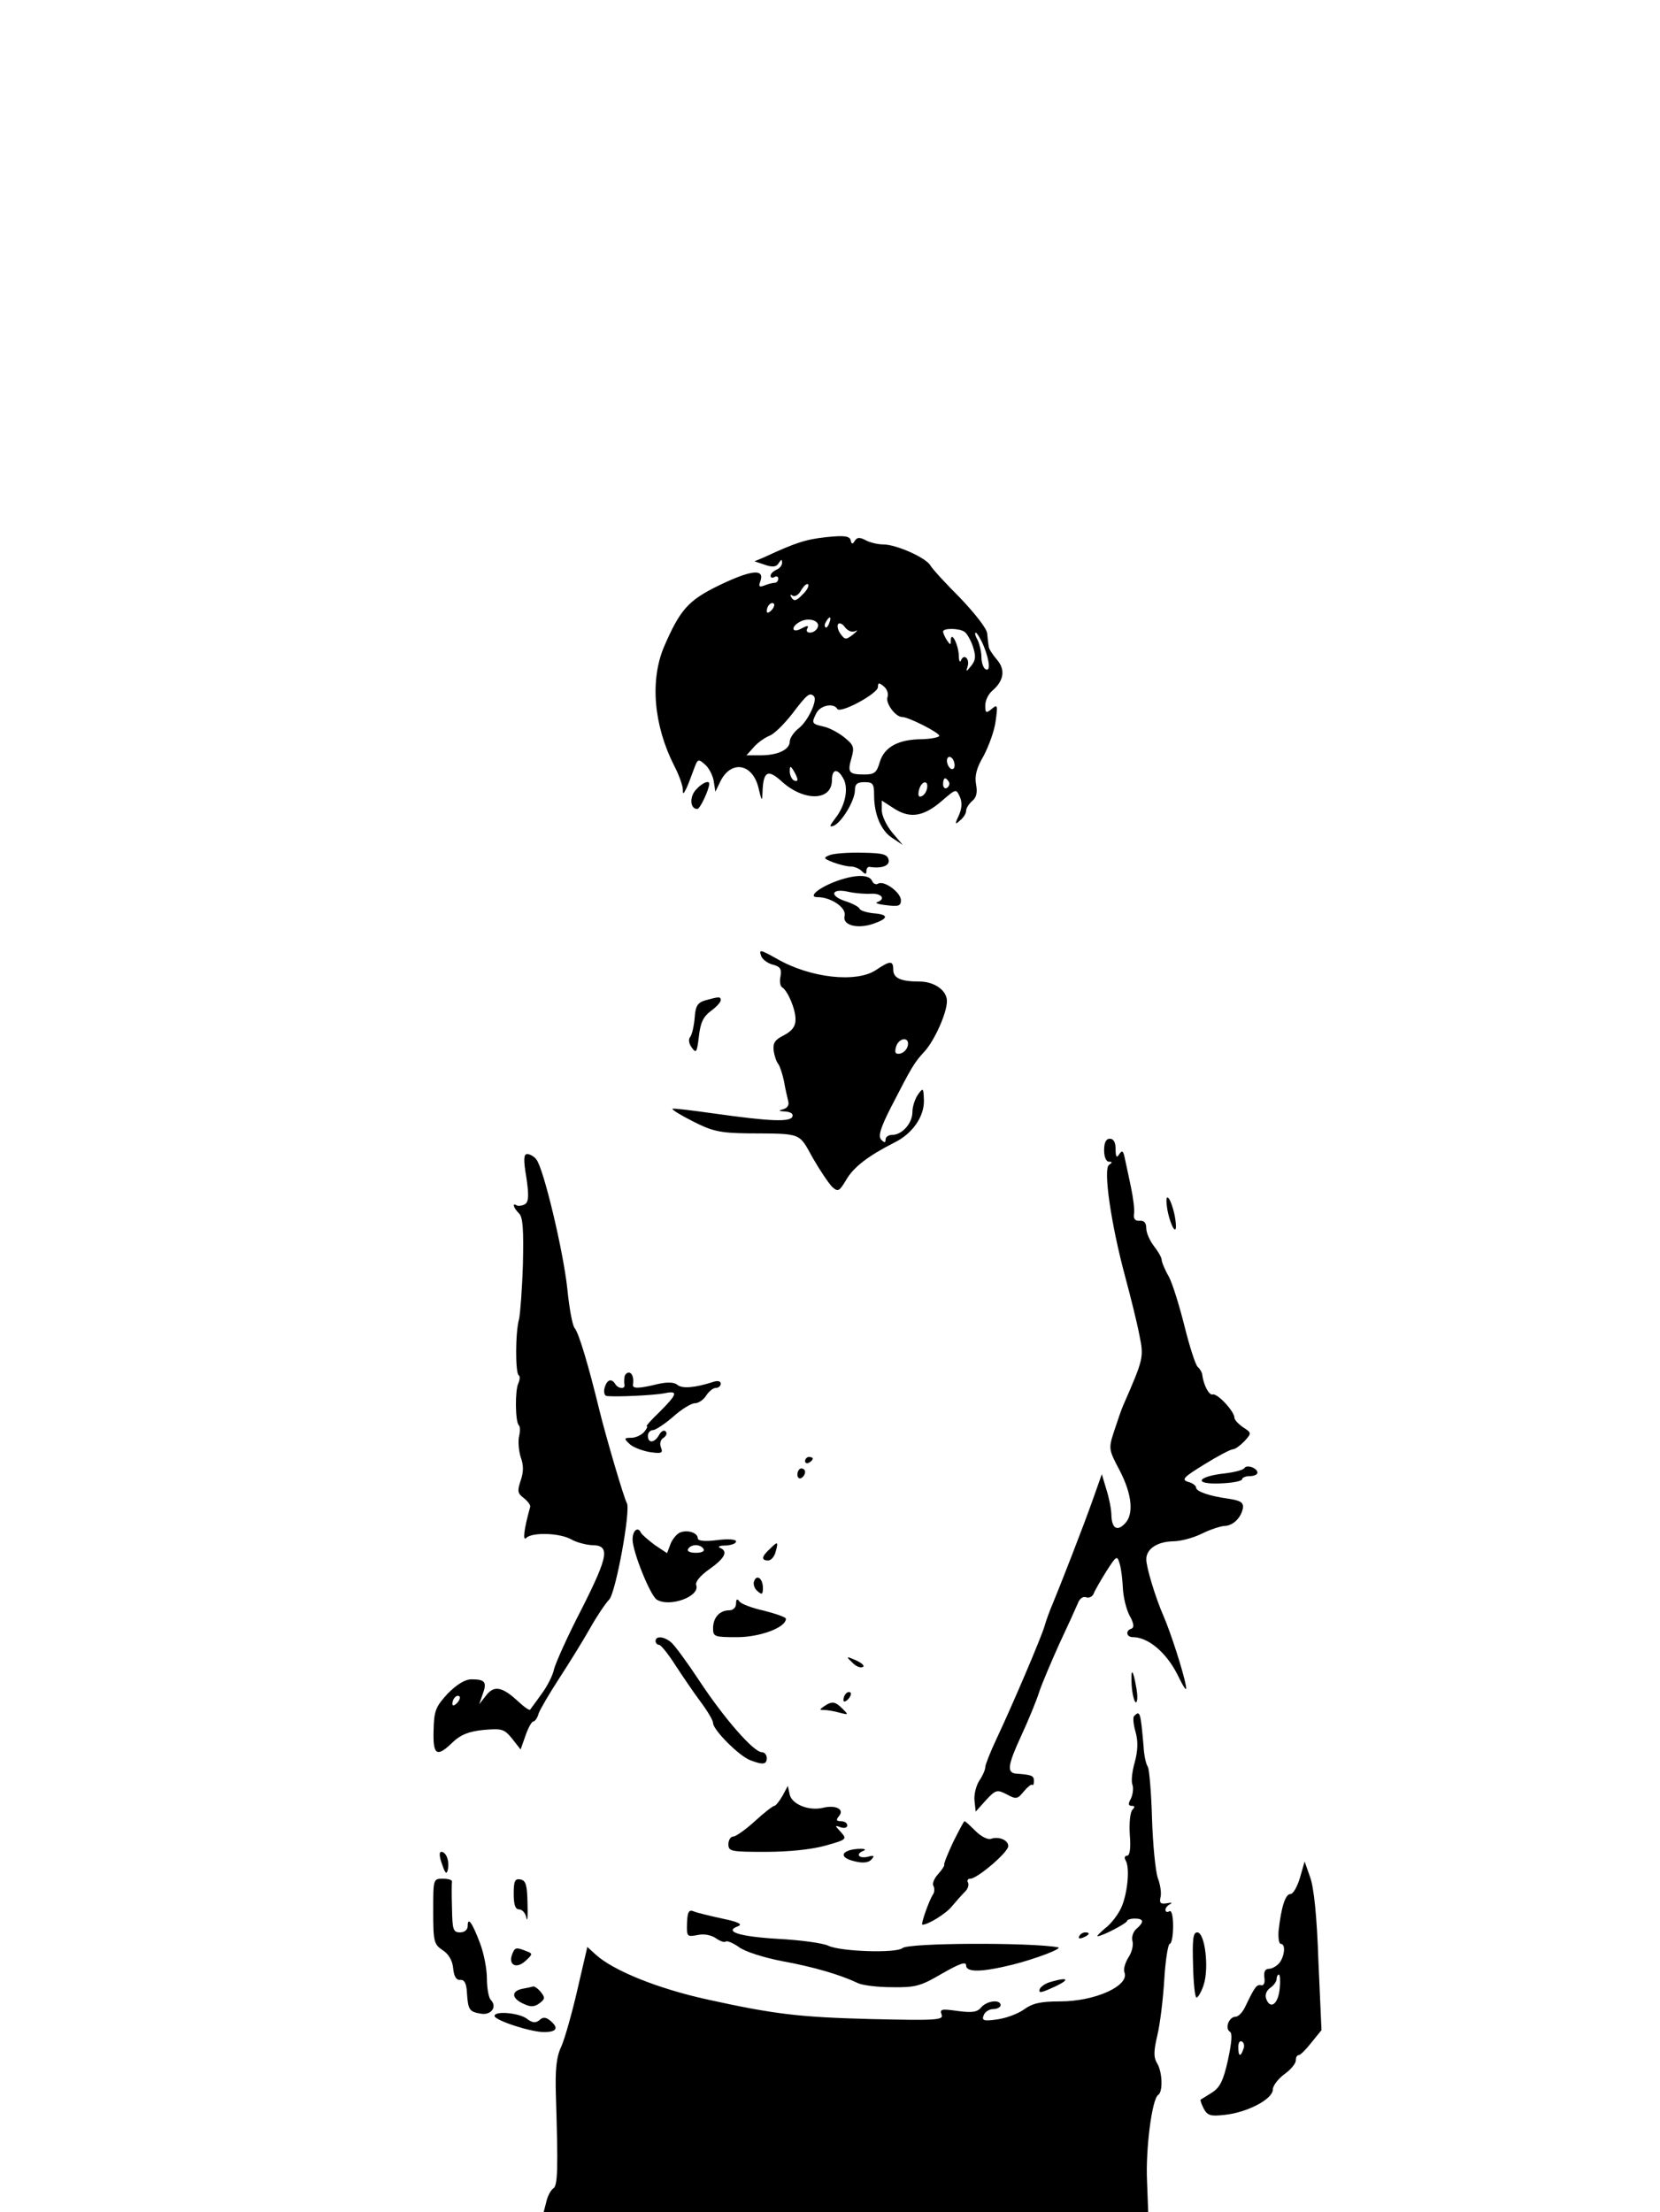 <?xml version="1.0" standalone="no"?>
<!DOCTYPE svg PUBLIC "-//W3C//DTD SVG 20010904//EN"
 "http://www.w3.org/TR/2001/REC-SVG-20010904/DTD/svg10.dtd">
<svg version="1.0" xmlns="http://www.w3.org/2000/svg"
 width="433pt" height="577pt" viewBox="0 0 433 577"
 preserveAspectRatio="xMidYMid meet">

<g transform="translate(0,577) scale(0.1,-0.1)"
fill="#000000" stroke="none">
<path d="M2155 4369 c-54 -6 -79 -14 -163 -53 l-24 -10 27 -9 c20 -7 30 -6 36
4 7 11 9 11 9 1 0 -7 -7 -15 -15 -18 -8 -4 -15 -10 -15 -16 0 -5 5 -6 10 -3 6
3 10 1 10 -4 0 -6 -4 -11 -9 -11 -5 0 -17 -3 -27 -7 -13 -5 -16 -3 -11 10 13
35 -23 31 -108 -10 -80 -39 -101 -63 -143 -160 -37 -88 -27 -205 27 -311 12
-23 21 -49 22 -59 0 -16 1 -16 10 2 5 11 13 33 19 49 10 27 11 28 30 11 10 -9
20 -29 22 -44 l4 -26 13 27 c28 56 83 47 99 -15 9 -38 10 -39 11 -12 2 54 14
60 51 26 58 -52 130 -50 130 4 0 30 15 32 30 4 14 -25 5 -70 -21 -103 -15 -20
-17 -24 -5 -20 21 8 56 66 56 93 0 16 6 21 25 21 22 0 25 -4 25 -34 0 -50 18
-93 48 -112 l27 -18 -28 33 c-15 18 -27 44 -27 58 l0 25 34 -22 c42 -26 77
-19 125 23 35 30 35 30 45 8 6 -14 5 -30 -3 -48 -11 -23 -10 -25 3 -13 9 7 16
18 16 25 0 7 7 18 16 26 11 9 14 22 10 43 -4 22 1 43 20 75 13 25 28 65 31 90
6 42 5 45 -10 32 -15 -12 -17 -11 -17 9 0 13 8 30 19 39 30 26 34 55 11 81
-11 13 -21 28 -21 34 -1 6 -3 21 -4 34 -1 13 -33 53 -70 92 -38 38 -73 76 -78
85 -11 20 -89 55 -123 55 -14 0 -35 5 -46 11 -15 8 -22 8 -28 -1 -6 -10 -9
-10 -11 1 -3 11 -17 13 -64 8z m-62 -150 c-15 -16 -22 -18 -28 -8 -5 7 -4 10
3 5 6 -3 16 3 22 15 7 11 14 18 18 15 3 -4 -3 -16 -15 -27z m-81 -41 c-7 -7
-12 -8 -12 -2 0 14 12 26 19 19 2 -3 -1 -11 -7 -17z m121 -44 c-3 -8 -12 -14
-20 -14 -8 0 -11 5 -7 11 4 8 0 8 -15 0 -25 -14 -30 3 -5 17 23 13 54 3 47
-14z m30 11 c-3 -9 -8 -14 -10 -11 -3 3 -2 9 2 15 9 16 15 13 8 -4z m68 -21
c8 4 5 0 -6 -9 -18 -14 -21 -14 -32 1 -7 9 -10 21 -7 26 3 5 12 1 18 -8 8 -10
19 -14 27 -10z m285 -2 c6 -4 16 -21 22 -39 8 -25 7 -35 -5 -50 -13 -16 -14
-16 -9 -1 6 20 -10 34 -17 16 -3 -7 -6 -2 -6 12 -1 29 -20 66 -21 40 0 -13 -1
-13 -10 0 -5 8 -10 18 -10 23 0 9 42 9 56 -1z m50 -37 c16 -40 18 -69 4 -60
-5 3 -10 17 -10 31 0 14 -5 34 -10 45 -6 10 -8 19 -5 19 3 0 13 -16 21 -35z
m-251 -133 c-6 -16 21 -52 38 -52 17 0 97 -41 97 -49 0 -4 -20 -8 -44 -9 -62
0 -99 -20 -111 -59 -8 -28 -14 -33 -40 -33 -41 0 -45 5 -34 43 8 28 6 34 -19
54 -15 12 -39 25 -54 28 -31 7 -32 9 -18 36 11 20 45 26 54 10 8 -13 106 40
106 57 0 12 3 12 15 2 9 -7 13 -20 10 -28z m-192 2 c10 -10 -15 -64 -39 -83
-13 -10 -24 -26 -24 -35 0 -21 -31 -36 -76 -36 l-37 0 19 21 c10 12 29 25 41
30 12 4 39 31 60 58 38 50 45 56 56 45z m367 -180 c0 -8 -4 -12 -10 -9 -5 3
-10 13 -10 21 0 8 5 12 10 9 6 -3 10 -13 10 -21z m-410 -37 c0 -5 -4 -5 -10
-2 -5 3 -10 14 -10 23 0 15 2 15 10 2 5 -8 10 -19 10 -23z m395 -6 c3 -5 1
-12 -5 -16 -5 -3 -10 1 -10 9 0 18 6 21 15 7z m-57 -18 c-2 -9 -8 -18 -15 -20
-7 -3 -9 3 -6 16 6 25 26 28 21 4z"/>
<path d="M1815 3710 c-17 -19 -15 -50 4 -50 7 0 31 51 31 66 0 10 -19 2 -35
-16z"/>
<path d="M2165 3540 c-18 -7 -18 -9 8 -19 16 -6 36 -11 46 -11 9 0 22 -5 29
-12 9 -9 12 -9 12 0 0 7 3 11 8 11 32 -5 53 3 50 18 -3 15 -15 18 -68 19 -36
1 -74 -2 -85 -6z"/>
<path d="M2185 3473 c-48 -17 -80 -43 -52 -43 35 0 76 -28 70 -49 -6 -24 33
-35 76 -20 40 14 39 24 -1 27 -18 2 -34 7 -36 12 -2 5 -19 14 -38 20 -42 14
-35 34 9 24 18 -4 44 -6 60 -5 27 1 38 -14 15 -22 -7 -2 4 -6 25 -8 30 -4 37
-2 37 13 0 20 -44 53 -60 43 -5 -3 -12 0 -15 7 -7 17 -41 18 -90 1z"/>
<path d="M1986 3275 c4 -8 17 -18 30 -21 19 -5 23 -11 20 -30 -3 -13 -1 -26 4
-29 15 -9 36 -59 35 -85 0 -17 -9 -29 -30 -40 -24 -12 -29 -20 -27 -40 2 -14
7 -29 12 -35 4 -5 11 -26 15 -45 3 -19 9 -43 11 -52 3 -10 -2 -18 -13 -21 -14
-4 -12 -5 5 -6 14 -1 22 -6 19 -13 -5 -15 -57 -13 -206 8 -57 8 -105 14 -107
12 -2 -2 22 -17 54 -33 49 -25 69 -30 142 -31 143 -1 133 3 170 -64 19 -33 42
-67 51 -76 15 -13 18 -12 37 20 19 32 56 61 125 96 47 23 77 67 77 108 -1 35
-2 36 -15 18 -8 -11 -15 -32 -15 -46 0 -30 -27 -60 -53 -60 -9 0 -17 -5 -17
-12 0 -9 -3 -9 -11 -1 -9 9 -3 30 25 85 55 107 61 117 88 146 26 29 58 100 58
131 0 28 -33 51 -72 51 -49 0 -68 9 -68 31 0 24 -8 24 -45 -1 -51 -34 -171
-21 -258 29 -45 25 -48 26 -41 6z m382 -232 c-2 -10 -11 -19 -20 -21 -12 -2
-15 2 -11 17 7 25 36 28 31 4z"/>
<path d="M1840 3161 c-20 -6 -26 -14 -28 -46 -2 -22 -7 -44 -12 -50 -5 -6 -3
-18 5 -28 11 -15 13 -12 18 30 4 35 11 51 31 66 14 10 26 23 26 28 0 10 -4 10
-40 0z"/>
<path d="M2880 2770 c0 -17 5 -30 13 -30 9 0 9 -2 0 -8 -16 -10 5 -155 42
-292 14 -52 31 -120 37 -152 12 -58 11 -62 -42 -183 -5 -11 -15 -41 -24 -68
-15 -46 -14 -48 15 -103 32 -62 37 -114 13 -138 -20 -21 -34 -12 -35 22 0 15
-6 45 -13 67 l-12 40 -23 -65 c-25 -71 -86 -227 -106 -275 -7 -16 -16 -41 -20
-55 -8 -29 -85 -209 -126 -296 -16 -34 -29 -67 -29 -73 0 -7 -7 -23 -16 -36
-8 -13 -14 -36 -12 -52 l3 -28 27 30 c25 27 29 28 54 15 24 -13 28 -13 44 7
10 12 20 20 22 18 3 -3 5 2 5 10 0 14 -6 16 -46 19 -25 2 -23 21 12 97 19 41
40 92 47 114 7 22 31 78 52 125 22 47 44 95 49 107 5 14 14 20 22 17 8 -3 17
2 20 10 3 8 18 34 33 58 27 42 28 42 35 18 4 -14 7 -42 8 -63 1 -21 8 -52 17
-70 12 -21 13 -32 5 -35 -16 -5 -13 -22 4 -22 40 0 87 -40 116 -97 19 -39 26
-48 22 -28 -7 37 -40 139 -58 180 -21 48 -45 127 -45 148 0 27 28 46 70 47 19
0 53 9 75 20 22 11 48 19 58 20 23 0 44 21 49 46 2 15 -5 20 -37 25 -51 7 -85
19 -85 29 0 5 -9 12 -21 15 -18 6 -12 12 43 46 34 21 68 39 74 39 6 0 19 10
30 21 19 21 19 22 -3 36 -13 9 -23 20 -23 25 0 17 -45 65 -57 61 -9 -3 -24 25
-27 52 -1 6 -6 15 -12 20 -6 6 -21 53 -34 105 -13 52 -31 111 -41 130 -11 19
-19 39 -19 45 0 5 -9 21 -20 35 -11 14 -20 35 -20 46 0 15 -6 21 -17 20 -12
-1 -17 5 -15 18 2 10 -2 41 -8 70 -6 28 -13 62 -16 75 -4 20 -7 22 -15 10 -6
-10 -9 -7 -9 14 0 17 -5 27 -15 27 -10 0 -15 -10 -15 -30z"/>
<path d="M1373 2699 c7 -48 6 -64 -4 -70 -7 -4 -17 -5 -21 -3 -13 8 -9 -6 6
-21 10 -10 12 -42 10 -132 -2 -65 -7 -129 -10 -143 -10 -35 -10 -141 -1 -147
4 -2 3 -12 -1 -21 -9 -19 -8 -99 1 -109 4 -3 4 -16 1 -29 -3 -13 -1 -37 4 -54
8 -21 8 -39 0 -62 -9 -27 -8 -33 8 -45 10 -8 18 -18 17 -23 -17 -61 -20 -91
-10 -81 15 15 87 13 117 -4 14 -8 38 -14 53 -15 49 0 45 -26 -25 -165 -37 -71
-69 -143 -73 -159 -3 -16 -18 -45 -33 -65 -14 -20 -28 -38 -29 -40 -2 -3 -16
7 -31 21 -42 39 -63 43 -84 16 l-18 -23 9 26 c12 32 6 39 -29 39 -17 0 -38
-13 -62 -37 -31 -34 -36 -44 -37 -96 -2 -65 8 -72 50 -31 21 20 42 28 80 32
48 4 54 3 75 -23 l22 -28 13 37 c7 20 16 36 20 36 4 0 11 9 14 21 4 11 28 52
54 92 26 40 62 98 80 130 18 32 41 66 50 75 17 17 57 235 46 252 -7 11 -54
171 -71 240 -29 119 -54 203 -65 216 -6 7 -14 52 -19 101 -10 97 -62 316 -81
339 -6 8 -17 14 -24 14 -9 0 -10 -15 -2 -61z m-181 -1371 c-7 -7 -12 -8 -12
-2 0 14 12 26 19 19 2 -3 -1 -11 -7 -17z"/>
<path d="M3045 2615 c4 -22 12 -44 17 -50 6 -6 7 4 3 30 -4 22 -12 45 -17 50
-6 6 -7 -4 -3 -30z"/>
<path d="M1629 2178 c-1 -7 -1 -16 0 -20 2 -12 -17 -10 -24 2 -10 16 -22 12
-28 -10 -3 -11 0 -21 6 -21 26 -3 124 2 150 7 37 8 34 -2 -12 -48 -22 -21 -37
-38 -34 -38 3 0 0 -7 -7 -15 -7 -8 -22 -15 -33 -15 -19 0 -20 -2 -6 -15 8 -9
32 -18 52 -22 33 -5 37 -3 31 12 -4 10 -1 21 7 25 7 5 10 12 5 17 -4 4 -12 0
-17 -10 -12 -21 -29 -22 -29 -2 0 8 6 15 13 15 7 0 31 16 53 35 21 19 47 35
56 35 10 0 23 9 30 20 7 11 18 20 25 20 7 0 13 5 13 11 0 7 -8 9 -22 4 -47
-15 -79 -17 -91 -7 -8 7 -26 8 -52 2 -49 -12 -65 -12 -64 -2 3 18 -2 32 -11
32 -5 0 -11 -6 -11 -12z"/>
<path d="M2100 1959 c0 -5 5 -7 10 -4 6 3 10 8 10 11 0 2 -4 4 -10 4 -5 0 -10
-5 -10 -11z"/>
<path d="M3246 1941 c-3 -5 -26 -11 -52 -14 -72 -8 -82 -29 -11 -26 31 1 57 6
57 11 0 4 9 8 20 8 11 0 20 4 20 9 0 12 -28 22 -34 12z"/>
<path d="M2080 1924 c0 -8 5 -12 10 -9 6 3 10 10 10 16 0 5 -4 9 -10 9 -5 0
-10 -7 -10 -16z"/>
<path d="M1650 1755 c0 -32 46 -146 63 -157 33 -21 114 8 103 38 -3 8 11 25
34 41 41 29 50 47 28 56 -7 3 -1 6 15 6 15 1 27 5 27 11 0 5 -21 7 -50 3 -32
-4 -50 -2 -50 5 0 14 -26 23 -46 15 -8 -3 -20 -17 -25 -30 l-9 -24 -33 22
c-17 13 -33 27 -35 31 -8 18 -22 6 -22 -17z m185 -25 c4 -6 -5 -10 -20 -10
-15 0 -24 4 -20 10 3 6 12 10 20 10 8 0 17 -4 20 -10z"/>
<path d="M2008 1730 c-22 -20 -23 -30 -4 -30 7 0 16 10 19 22 8 28 6 29 -15 8z"/>
<path d="M1967 1646 c-3 -8 1 -20 9 -26 11 -10 14 -9 14 8 0 25 -16 37 -23 18z"/>
<path d="M1920 1588 c0 -11 -8 -18 -18 -18 -25 0 -42 -19 -42 -47 0 -22 4 -23
63 -23 59 0 127 25 127 48 0 4 -26 13 -57 21 -32 7 -61 18 -65 25 -5 7 -8 5
-8 -6z"/>
<path d="M1710 1490 c0 -5 4 -10 9 -10 5 0 24 -24 42 -52 19 -29 48 -72 66
-96 18 -24 33 -49 33 -56 0 -18 68 -86 97 -97 34 -13 43 -11 43 6 0 8 -6 15
-13 15 -21 0 -98 88 -162 185 -33 50 -66 95 -75 102 -18 15 -40 17 -40 3z"/>
<path d="M2222 1435 c9 -10 21 -16 28 -13 7 2 -1 10 -16 17 -27 12 -28 11 -12
-4z"/>
<path d="M2952 1372 c2 -23 7 -42 11 -42 4 0 5 17 1 38 -9 52 -15 54 -12 4z"/>
<path d="M2207 1353 c-4 -3 -7 -11 -7 -17 0 -6 5 -5 12 2 6 6 9 14 7 17 -3 3
-9 2 -12 -2z"/>
<path d="M2150 1320 c-13 -9 -13 -10 0 -10 8 0 26 -3 40 -7 23 -6 24 -6 8 10
-19 19 -27 21 -48 7z"/>
<path d="M2958 1294 c-3 -3 -2 -21 4 -41 7 -25 6 -49 -2 -79 -7 -24 -10 -51
-6 -59 3 -9 1 -25 -4 -36 -8 -14 -7 -19 2 -19 8 0 9 -3 2 -10 -6 -6 -9 -35 -7
-65 3 -36 0 -55 -7 -55 -6 0 -8 -5 -4 -12 12 -19 5 -89 -12 -125 -8 -17 -26
-41 -41 -52 -14 -12 -23 -21 -20 -21 12 0 77 34 77 40 0 3 9 6 20 6 24 0 25
-9 4 -27 -8 -7 -13 -21 -10 -32 3 -11 -2 -30 -11 -43 -8 -13 -13 -30 -10 -38
14 -35 -76 -76 -168 -76 -51 0 -72 -5 -94 -21 -15 -11 -47 -23 -70 -26 -35 -5
-41 -3 -35 11 3 9 15 16 25 16 10 0 19 5 19 10 0 16 -36 12 -51 -6 -10 -12
-23 -14 -61 -9 -42 6 -47 5 -42 -9 6 -15 -12 -16 -187 -12 -183 5 -247 12
-424 51 -128 28 -245 75 -291 117 l-22 20 -26 -112 c-14 -61 -33 -128 -42
-148 -13 -27 -16 -61 -14 -127 6 -192 5 -236 -7 -243 -6 -4 -15 -20 -18 -35
l-7 -27 788 0 789 0 -3 81 c-4 84 13 215 29 225 13 8 11 61 -3 83 -9 15 -9 31
1 73 7 29 15 95 18 146 3 50 10 92 14 92 5 0 9 21 9 46 0 27 -4 43 -10 39 -5
-3 -10 -2 -10 4 0 5 6 12 13 15 6 4 2 4 -9 2 -17 -3 -20 1 -17 15 3 10 0 33
-7 51 -6 18 -13 88 -15 155 -2 67 -7 128 -11 135 -5 7 -10 31 -11 53 -8 90 -9
95 -25 79z"/>
<path d="M2041 1086 c-8 -14 -18 -26 -21 -26 -4 0 -27 -18 -51 -40 -24 -22
-50 -40 -56 -40 -7 0 -13 -9 -13 -20 0 -19 7 -20 97 -20 59 0 119 6 155 16 57
16 58 17 41 36 -16 17 -16 18 0 12 10 -3 17 -1 17 5 0 6 -7 11 -16 11 -13 0
-14 3 -5 14 14 17 -9 29 -42 21 -37 -9 -81 9 -87 34 l-5 23 -14 -26z"/>
<path d="M2486 965 c-14 -30 -25 -57 -23 -59 1 -2 -6 -13 -16 -24 -11 -12 -16
-26 -12 -31 3 -6 3 -17 -2 -23 -10 -16 -32 -78 -27 -78 15 0 62 29 77 48 10
12 25 29 33 37 9 8 12 19 9 25 -3 5 -1 10 6 10 18 0 99 69 99 85 0 16 -25 26
-45 19 -8 -3 -26 6 -40 20 -14 14 -27 26 -29 26 -2 0 -15 -25 -30 -55z"/>
<path d="M2213 943 c-22 -8 -14 -21 18 -28 20 -5 35 -3 42 5 9 10 7 12 -10 7
-24 -5 -32 8 -10 16 6 3 3 5 -8 5 -11 0 -26 -2 -32 -5z"/>
<path d="M1153 908 c8 -24 12 -28 15 -15 5 23 -4 47 -17 47 -6 0 -5 -13 2 -32z"/>
<path d="M3391 873 c-7 -24 -18 -43 -25 -43 -13 0 -24 -33 -31 -97 -1 -18 1
-33 6 -33 13 0 10 -32 -4 -50 -7 -8 -19 -15 -27 -15 -10 0 -14 -8 -12 -23 2
-13 -1 -21 -8 -20 -12 3 -17 -4 -41 -54 -7 -16 -19 -28 -26 -28 -17 0 -29 -30
-15 -39 7 -4 5 -27 -5 -74 -12 -54 -21 -72 -42 -85 -14 -9 -27 -17 -29 -18 -2
-1 2 -12 8 -24 10 -18 18 -20 54 -16 59 6 126 41 126 66 0 10 14 28 30 40 17
12 30 28 30 36 0 8 3 14 8 14 4 0 19 15 33 33 l26 32 -8 180 c-4 119 -12 194
-22 220 l-14 40 -12 -42z m-53 -290 c-4 -40 -24 -55 -35 -27 -4 10 0 22 10 29
10 7 17 17 17 24 0 6 3 11 6 11 3 0 4 -17 2 -37z m-95 -158 c-7 -21 -13 -19
-13 6 0 11 4 18 10 14 5 -3 7 -12 3 -20z"/>
<path d="M1130 785 c0 -79 2 -86 24 -101 16 -10 26 -27 28 -47 2 -22 8 -32 19
-31 10 1 16 -9 17 -34 3 -44 6 -49 36 -54 27 -5 44 18 26 36 -5 5 -10 30 -10
56 0 25 -8 66 -18 92 -20 53 -32 70 -32 45 0 -10 -8 -17 -20 -17 -18 0 -20 7
-21 63 -1 34 -1 65 0 70 0 4 -10 7 -24 7 -25 0 -25 -1 -25 -85z"/>
<path d="M1340 831 c0 -29 4 -41 14 -41 8 0 17 -10 19 -22 3 -13 4 4 3 37 -1
48 -4 60 -18 63 -15 3 -18 -4 -18 -37z"/>
<path d="M1792 754 c-1 -35 0 -36 27 -31 17 4 36 0 48 -8 11 -8 23 -12 26 -9
3 3 18 -3 34 -14 15 -12 66 -28 113 -37 83 -15 153 -36 197 -57 12 -6 52 -11
90 -11 61 -1 75 3 131 36 44 25 62 32 62 21 0 -19 41 -18 122 2 56 14 131 42
118 45 -69 13 -390 12 -406 -2 -17 -14 -161 -9 -193 6 -14 7 -73 15 -130 18
-102 6 -144 19 -106 33 13 5 2 11 -41 20 -32 7 -66 15 -75 19 -12 5 -16 -2
-17 -31z"/>
<path d="M2815 720 c-3 -6 1 -7 9 -4 18 7 21 14 7 14 -6 0 -13 -4 -16 -10z"/>
<path d="M3112 645 c1 -47 5 -85 9 -85 4 0 13 15 19 34 14 44 3 136 -17 136
-11 0 -13 -18 -11 -85z"/>
<path d="M1336 673 c-11 -28 11 -39 34 -18 20 18 20 20 3 26 -27 11 -30 10
-37 -8z"/>
<path d="M2741 601 c-14 -4 -26 -12 -29 -19 -3 -10 2 -10 25 0 54 23 56 34 4
19z"/>
<path d="M1363 583 c-30 -6 -29 -25 2 -39 19 -9 28 -9 42 1 15 11 15 15 4 29
-7 9 -16 15 -20 15 -3 -1 -16 -4 -28 -6z"/>
<path d="M1290 512 c0 -11 93 -42 129 -42 34 0 39 11 16 30 -11 9 -19 10 -28
1 -10 -8 -19 -7 -33 4 -20 15 -84 21 -84 7z"/>
</g>
</svg>
